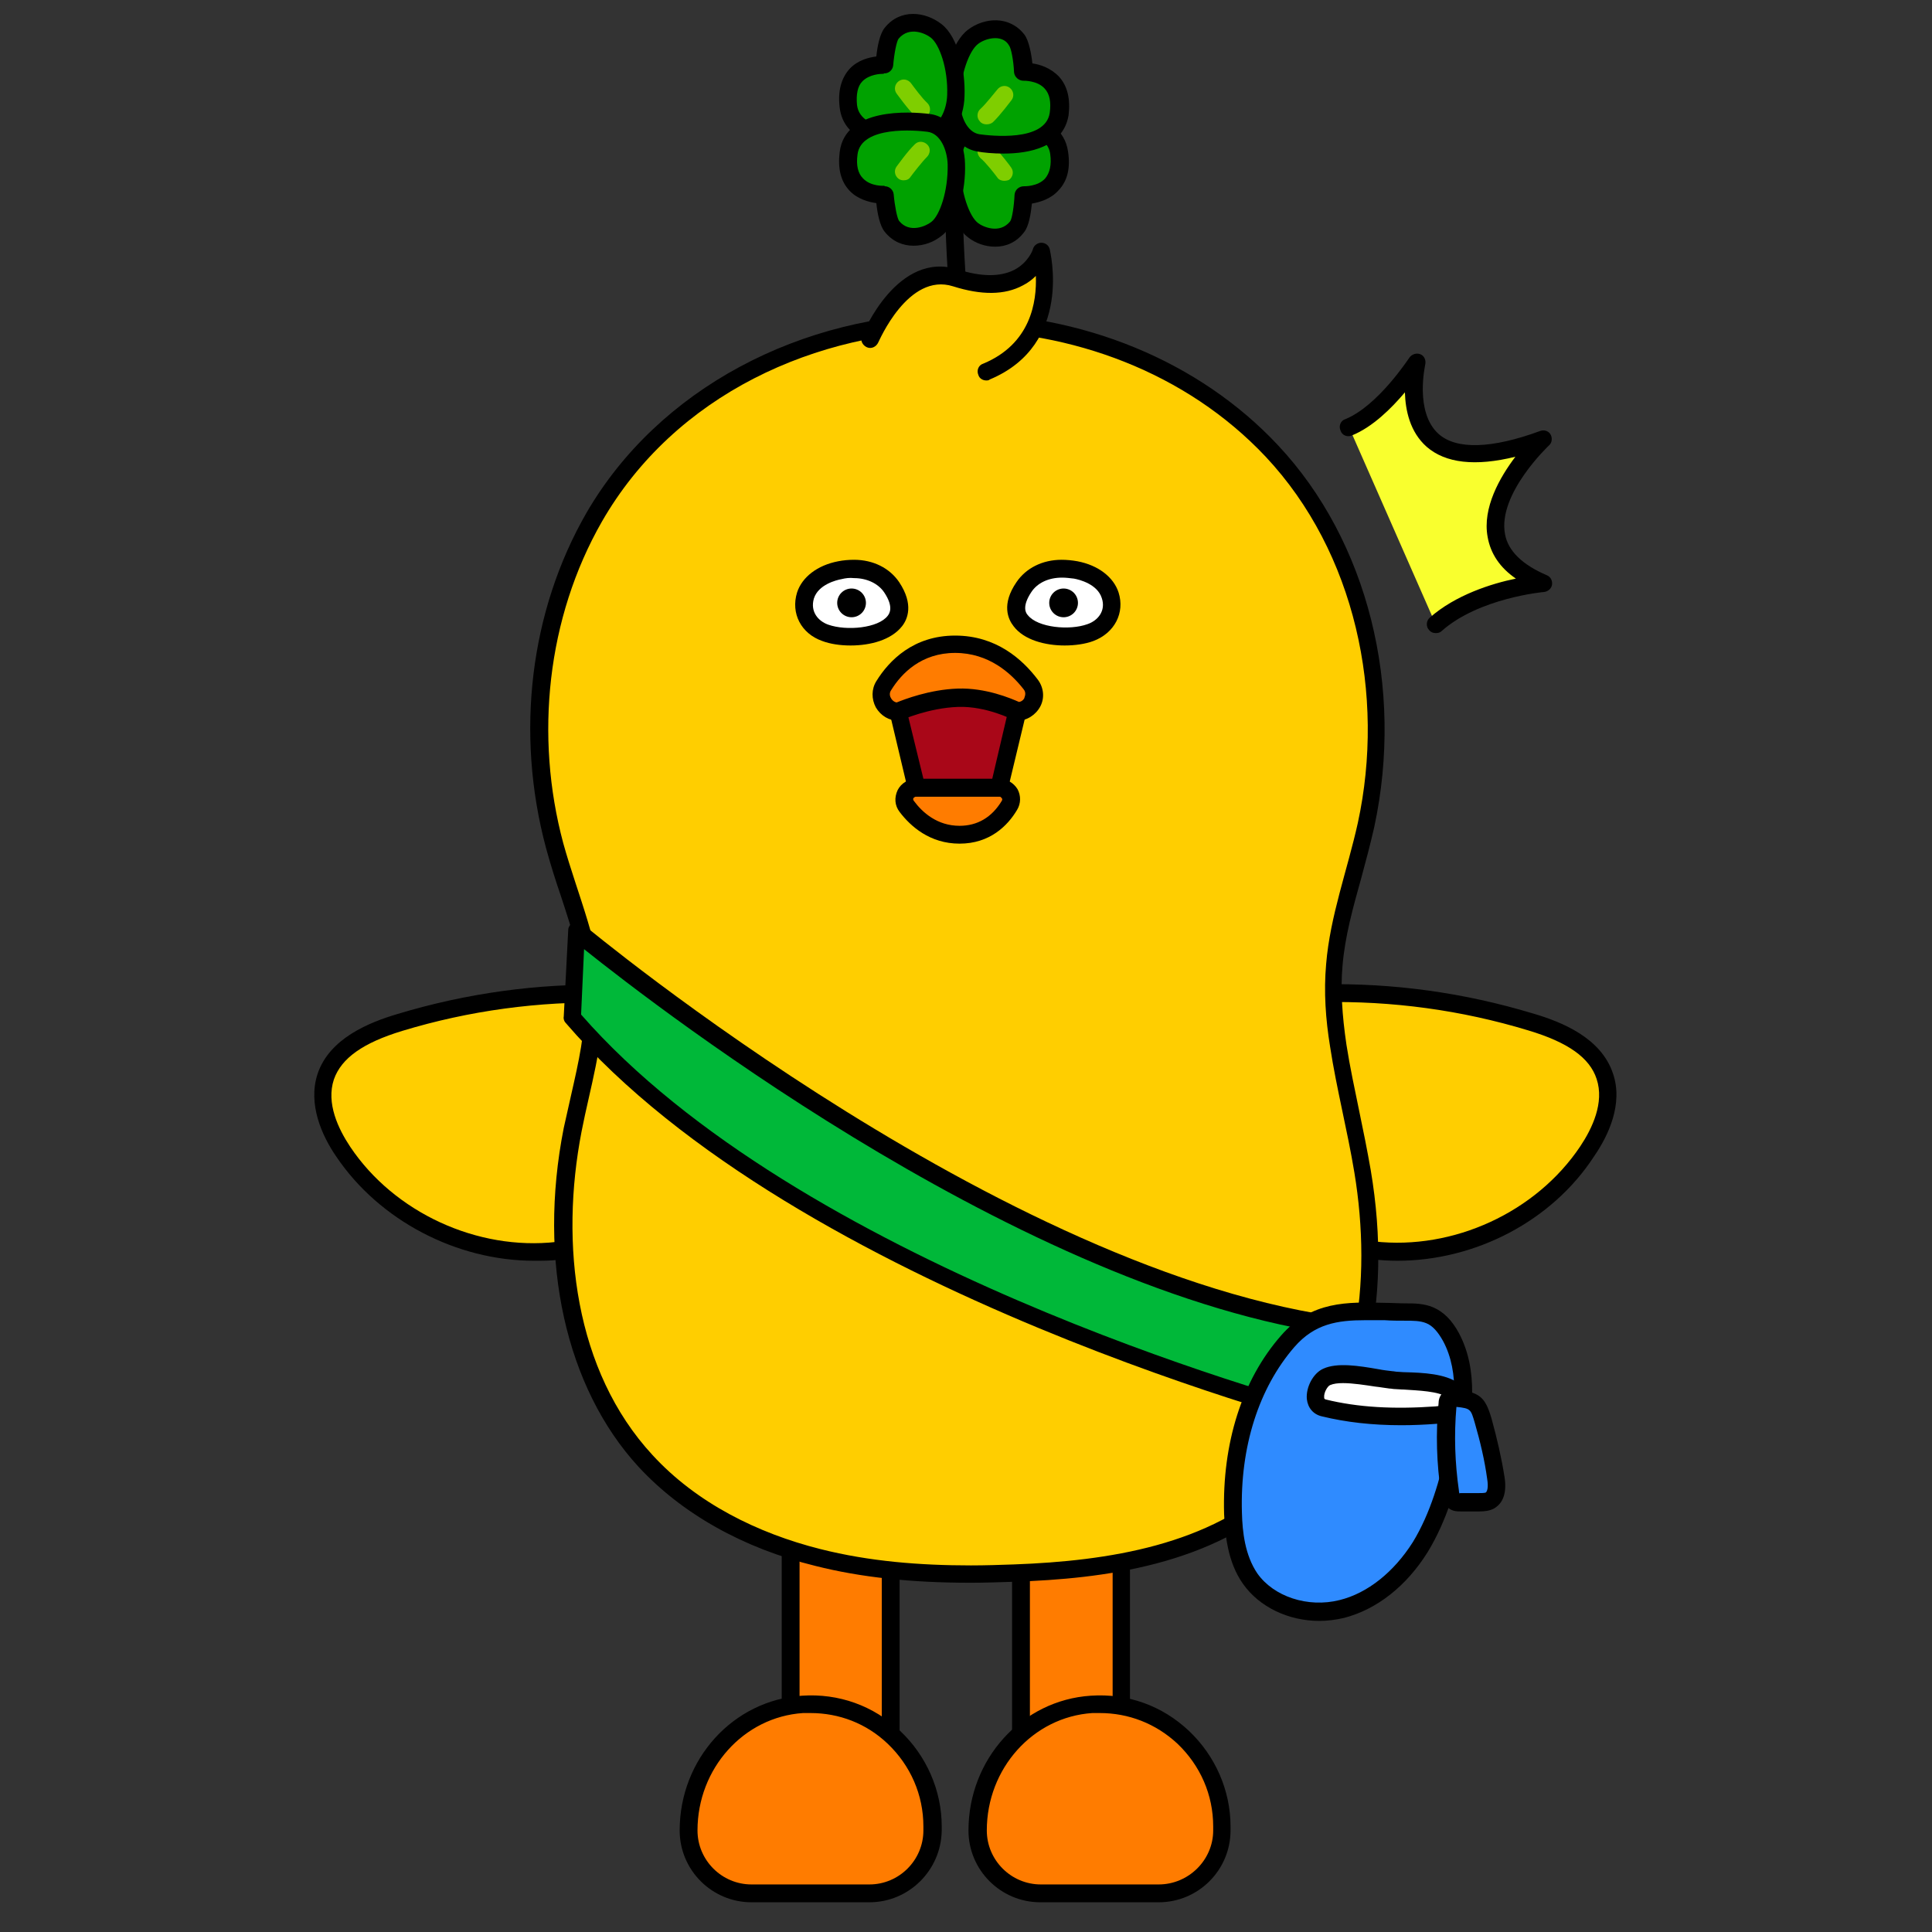 <?xml version="1.0" encoding="utf-8"?>
<!-- Generator: Adobe Illustrator 26.0.3, SVG Export Plug-In . SVG Version: 6.00 Build 0)  -->
<svg version="1.1" id="레이어_1" xmlns="http://www.w3.org/2000/svg" xmlns:xlink="http://www.w3.org/1999/xlink" x="0px"
	 y="0px" viewBox="0 0 390 390" style="enable-background:new 0 0 390 390;" xml:space="preserve">
<rect x="0" y="0" width="390" height="390" fill="#333333" stroke="none"/>
<style type="text/css">
	.st0{fill:#FFCE00;}
	.st1{fill:#00A200;}
	.st2{fill:#7FCE00;}
	.st3{fill:#FF7C00;}
	.st4{fill:#00B839;}
	.st5{fill:#2F8BFF;}
	.st6{fill:#FFFFFF;}
	.st7{fill:#A90718;}
	.st8{fill-rule:evenodd;clip-rule:evenodd;fill:#F9FF2E;}
	.st9{fill-rule:evenodd;clip-rule:evenodd;}
</style>
<g>
	<g>
		<g>
			<path class="st0" d="M194.1,68.8c0,0-2.5-26-1.2-34.1"/>
			<path d="M192.4,68.9c-0.1-1.1-2.5-26.3-1.2-34.5l3.5,0.5c-1.2,7.8,1.2,33.4,1.2,33.6L192.4,68.9z"/>
		</g>
	</g>
	<g>
		<g>
			<g>
				<path class="st1" d="M192.2,33.5c0-3.7,1.8-7.9,5.4-8.4c3-0.4,15.1-1.7,16.2,5.8c1.3,8.9-7.1,8.5-7.1,8.5s-0.3,5.1-1.3,6.4
					c-2.6,3.3-6.8,2.3-9,0.7C193.9,44.6,192.1,38.9,192.2,33.5z"/>
				<path d="M200.9,49.8c-2,0-4-0.7-5.5-1.9c-3.3-2.5-5-9.1-5-14.4c0-4.6,2.4-9.5,7-10.2c3.9-0.6,16.9-1.7,18.2,7.3
					c0.5,3.3-0.1,5.9-1.9,7.8c-1.6,1.8-3.8,2.4-5.4,2.7c-0.2,2-0.6,4.6-1.6,5.8C205.2,48.9,203.1,49.8,200.9,49.8z M202.6,26.5
					c-2.1,0-4,0.2-4.8,0.3c-2.5,0.4-3.9,3.7-3.9,6.7l0,0c0,5.4,1.8,10.2,3.5,11.5c1,0.8,4.4,2.3,6.5-0.3c0.4-0.5,0.8-3.1,0.9-5.4
					c0.1-1,0.9-1.7,1.9-1.7c0,0,2.8,0.1,4.3-1.6c0.9-1.1,1.3-2.7,1-4.9C211.5,27.3,206.6,26.5,202.6,26.5z M192.2,33.5L192.2,33.5
					L192.2,33.5z"/>
			</g>
			<g>
				<path class="st2" d="M202.7,36.5c-0.5,0-1.1-0.2-1.4-0.7c-0.6-0.8-2.3-3-3.4-3.9c-0.7-0.7-0.8-1.8-0.1-2.5
					c0.7-0.7,1.8-0.8,2.5-0.1c1.5,1.4,3.7,4.3,3.8,4.5c0.6,0.8,0.4,1.9-0.4,2.5C203.5,36.4,203.1,36.5,202.7,36.5z"/>
			</g>
		</g>
		<g>
			<g>
				<g>
					<path class="st1" d="M192.2,20.4c0,3.7,1.8,7.9,5.4,8.4c3,0.4,15.1,1.7,16.2-5.8c1.3-8.9-7.1-8.5-7.1-8.5s-0.3-5.1-1.3-6.4
						c-2.6-3.3-6.8-2.3-9-0.7C193.9,9.3,192.1,15,192.2,20.4z"/>
					<path d="M202.6,31c-2.2,0-4.1-0.2-5.2-0.4c-4.5-0.7-6.9-5.6-7-10.2l0,0c0-5.3,1.7-11.9,5-14.4c3.3-2.5,8.4-2.9,11.4,1
						c0.9,1.2,1.4,3.9,1.6,5.8c1.5,0.2,3.7,0.9,5.4,2.7c1.7,1.9,2.3,4.5,1.9,7.8C214.6,29.7,207.8,31,202.6,31z M200.9,7.7
						c-1.5,0-2.9,0.7-3.5,1.2c-1.7,1.3-3.6,6.1-3.6,11.5l0,0c0,3,1.4,6.3,3.9,6.7c2.2,0.3,13.3,1.6,14.2-4.3c0.3-2.2,0-3.8-1-4.9
						c-1.5-1.7-4.3-1.6-4.3-1.6c-0.9,0-1.8-0.7-1.9-1.7c-0.1-2.4-0.6-4.9-1-5.4C203.1,8.1,202,7.7,200.9,7.7z"/>
				</g>
				<g>
					<path class="st2" d="M199.1,25.1c-0.5,0-1-0.2-1.3-0.6c-0.7-0.7-0.6-1.9,0.1-2.5c1.1-1,2.8-3.2,3.4-3.9c0.6-0.8,1.7-1,2.5-0.4
						c0.8,0.6,1,1.7,0.4,2.5c-0.1,0.1-2.3,3.1-3.8,4.5C200,25,199.6,25.1,199.1,25.1z"/>
				</g>
			</g>
			<g>
				<g>
					<path class="st1" d="M193,19.3c-0.1,3.7-2,7.9-5.6,8.3c-3,0.4-15.1,1.4-16.1-6.2c-1.1-8.9,7.3-8.4,7.3-8.4S179,8,180,6.7
						c2.7-3.3,6.8-2.1,9-0.5C191.5,8.2,193.1,13.9,193,19.3z"/>
					<path d="M183.1,29.7c-5.4,0-12.8-1.2-13.6-8c-0.4-3.3,0.3-5.9,2-7.8c1.7-1.8,3.9-2.3,5.4-2.5c0.2-2,0.7-4.6,1.7-5.8
						c3.1-3.9,8.2-3.3,11.5-0.7c3.3,2.6,4.8,9.2,4.6,14.5l0,0c-0.1,4.6-2.6,9.5-7.2,10C186.6,29.5,185,29.7,183.1,29.7z M178.3,14.9
						c-0.6,0-2.8,0.1-4.2,1.5c-1,1-1.3,2.7-1.1,4.8c0.7,5.9,11.9,4.9,14.1,4.6c2.5-0.3,4-3.6,4.1-6.6l0,0c0.2-5.4-1.6-10.3-3.3-11.6
						c-1-0.8-4.3-2.4-6.5,0.2c-0.4,0.5-0.9,3-1.1,5.4c-0.1,1-1,1.7-1.9,1.6C178.5,14.9,178.4,14.9,178.3,14.9z M193,19.3L193,19.3
						L193,19.3z"/>
				</g>
				<g>
					<path class="st2" d="M185.9,23.9c-0.4,0-0.9-0.2-1.2-0.5c-1.5-1.4-3.6-4.4-3.7-4.5c-0.6-0.8-0.4-1.9,0.4-2.5
						c0.8-0.6,1.9-0.4,2.5,0.4c0.6,0.8,2.2,3,3.3,4c0.7,0.7,0.7,1.8,0.1,2.5C186.9,23.7,186.4,23.9,185.9,23.9z"/>
				</g>
			</g>
		</g>
		<g>
			<g>
				<path class="st1" d="M193,33.2c-0.1-3.7-2-7.9-5.6-8.3c-3-0.4-15.1-1.4-16.1,6.2c-1.1,8.9,7.3,8.4,7.3,8.4s0.4,5.1,1.5,6.4
					c2.7,3.3,6.8,2.1,9,0.5C191.5,44.3,193.1,38.6,193,33.2z"/>
				<path d="M184.4,49.6c-2.1,0-4.2-0.8-5.8-2.8c-1-1.2-1.5-3.8-1.7-5.8c-1.5-0.2-3.8-0.8-5.4-2.5c-1.8-1.9-2.4-4.5-2-7.8
					c1.1-9,14.1-8.2,18.1-7.7c4.6,0.5,7.1,5.5,7.2,10l0,0c0.2,5.3-1.4,11.9-4.6,14.5C188.5,48.9,186.5,49.6,184.4,49.6z M178.6,37.6
					c0.9,0,1.7,0.7,1.8,1.6c0.2,2.3,0.7,4.9,1.1,5.4c2.1,2.6,5.5,1,6.5,0.2c1.7-1.3,3.4-6.2,3.3-11.6c-0.1-3-1.5-6.3-4.1-6.6
					c-2.2-0.3-13.4-1.3-14.1,4.6c-0.3,2.2,0.1,3.8,1.1,4.8c1.6,1.7,4.3,1.5,4.4,1.5C178.5,37.6,178.5,37.6,178.6,37.6z"/>
			</g>
			<g>
				<path class="st2" d="M182.4,36.4c-0.4,0-0.7-0.1-1-0.3c-0.8-0.6-1-1.7-0.4-2.5c0.1-0.1,2.2-3.1,3.7-4.5c0.7-0.7,1.8-0.6,2.5,0.1
					c0.7,0.7,0.6,1.8-0.1,2.5c-1,1-2.7,3.2-3.3,4C183.5,36.2,183,36.4,182.4,36.4z"/>
			</g>
		</g>
	</g>
</g>
<g>
	<g>
		<rect x="159.6" y="287.2" class="st3" width="20.2" height="86.5"/>
		<path d="M181.6,375.5h-23.8v-90h23.8V375.5z M161.4,371.9H178V289h-16.6V371.9z"/>
	</g>
	<g>
		<path class="st3" d="M188.2,368.6c0-14.2-11.9-25.5-26.3-24.6c-13.1,0.8-23,12.3-23,25.4v0c0,7,5.7,12.7,12.7,12.7h23.8
			c7,0,12.7-5.7,12.7-12.7V368.6z"/>
		<path d="M175.5,384h-23.8c-8,0-14.5-6.5-14.5-14.5c0-14.4,10.8-26.3,24.7-27.2c7.4-0.5,14.4,2,19.8,7.1c5.3,5,8.4,12,8.4,19.3v0.8
			C190,377.5,183.5,384,175.5,384z M163.6,345.8c-0.5,0-1,0-1.5,0c-12,0.8-21.3,11.2-21.3,23.7c0,6,4.9,10.9,10.9,10.9h23.8
			c6,0,10.9-4.9,10.9-10.9v-0.8c0-6.4-2.6-12.3-7.2-16.7C174.9,347.9,169.4,345.8,163.6,345.8z"/>
	</g>
</g>
<g>
	<g>
		<rect x="206.1" y="285.6" class="st3" width="20.2" height="86.7"/>
		<path d="M228.1,374.1h-23.8v-90.3h23.8V374.1z M207.9,370.5h16.7v-83.1h-16.7V370.5z"/>
	</g>
	<g>
		<path class="st3" d="M246.6,368.6c0-14.2-11.9-25.5-26.3-24.6c-13.1,0.8-23,12.3-23,25.4v0c0,7,5.7,12.7,12.7,12.7h23.8
			c7,0,12.7-5.7,12.7-12.7V368.6z"/>
		<path d="M233.9,384H210c-8,0-14.5-6.5-14.5-14.5c0-14.4,10.8-26.3,24.7-27.2c7.4-0.5,14.4,2,19.8,7.1c5.3,5,8.4,12,8.4,19.3v0.8
			C248.4,377.5,241.9,384,233.9,384z M222,345.8c-0.5,0-1,0-1.5,0c-12,0.8-21.3,11.2-21.3,23.7c0,6,4.9,10.9,10.9,10.9h23.8
			c6,0,11-4.9,11-10.9v-0.8c0-6.4-2.6-12.3-7.2-16.7C233.3,347.9,227.8,345.8,222,345.8z"/>
	</g>
</g>
<g>
	<path class="st0" d="M138.9,205.2c-4.1-3.8-10.1-4.5-15.7-4.6c-14.3-0.3-28.6,1.7-42.3,5.8c-6.2,1.9-12.9,4.9-14.9,11
		c-1.7,5.1,0.5,10.7,3.5,15.2c9.3,13.9,26.7,21.9,43.3,20"/>
	<path d="M107.8,254.5c-15.6,0-31.2-8.1-39.9-21c-2.9-4.2-5.8-10.6-3.8-16.7c2.4-7.2,10.4-10.4,16.1-12.1
		c13.9-4.2,28.3-6.2,42.8-5.9c5.8,0.1,12.4,0.8,16.9,5.1c0.7,0.7,0.8,1.8,0.1,2.5c-0.7,0.7-1.8,0.7-2.5,0.1c-3.7-3.4-9.4-4-14.6-4.1
		c-14.1-0.3-28.2,1.6-41.7,5.7c-7.9,2.4-12.3,5.5-13.8,9.8c-1.6,4.8,0.9,10,3.3,13.6c8.9,13.3,25.7,21,41.6,19.2
		c1-0.1,1.9,0.6,2,1.6c0.1,1-0.6,1.9-1.6,2C111.3,254.5,109.6,254.5,107.8,254.5z"/>
</g>
<g>
	<path class="st0" d="M251.1,205.2c4.1-3.8,10.1-4.5,15.7-4.6c14.3-0.3,28.6,1.7,42.3,5.8c6.2,1.9,12.9,4.9,14.9,11
		c1.7,5.1-0.5,10.7-3.5,15.2c-9.3,13.9-26.7,21.9-43.3,20"/>
	<path d="M282.1,254.5c-1.7,0-3.4-0.1-5.1-0.3c-1-0.1-1.7-1-1.6-2c0.1-1,1.1-1.7,2-1.6c16,1.8,32.7-5.9,41.6-19.2
		c2.4-3.6,4.9-8.8,3.3-13.6c-1.4-4.3-5.8-7.4-13.8-9.8c-13.5-4.1-27.5-6-41.7-5.7c-5.1,0.1-10.9,0.7-14.6,4.1
		c-0.7,0.7-1.8,0.6-2.5-0.1c-0.7-0.7-0.6-1.8,0.1-2.5c4.5-4.3,11.1-5,16.9-5.1c14.6-0.3,28.9,1.7,42.8,5.9
		c5.8,1.7,13.7,4.9,16.1,12.1c2.1,6.1-0.9,12.5-3.8,16.7C313.3,246.5,297.8,254.5,282.1,254.5z"/>
</g>
<g>
	<g>
		<path class="st0" d="M195.9,317.7c-11.8,0-21.9-1.1-30.9-3.3c-14.3-3.6-26.3-10.3-34.8-19.5c-14.4-15.6-19.9-40.6-14.7-66.8
			c0.4-2.2,0.9-4.5,1.5-6.7c1.4-6.4,2.9-12.9,2.7-19.4c-0.2-7.4-2.5-14.3-4.9-21.7c-1-3.1-2.1-6.4-2.9-9.6
			c-6.1-22.7-3.1-46.8,8-66.2c14-24.3,42.1-39.5,73.3-39.5c24.8,0,47.9,9.5,63.5,26.1c17.7,18.9,25,47.8,19,75.5
			c-0.7,3.4-1.7,6.8-2.6,10.1c-1.6,5.9-3.3,12-3.8,18.2c-0.4,4.9-0.2,10,0.8,16.3c0.7,4.5,1.7,9.1,2.6,13.6
			c0.8,3.8,1.7,7.8,2.3,11.8c4.4,26.6-1.3,49.8-15.7,63.5c-15.1,14.3-37.1,16.9-54.7,17.6C201.7,317.7,198.8,317.7,195.9,317.7
			C195.9,317.7,195.9,317.7,195.9,317.7z"/>
	</g>
	<g>
		<path d="M193.3,66.7c23,0,46.1,8.4,62.2,25.5c18.1,19.3,24.2,48.1,18.6,73.9c-2.1,9.5-5.6,18.8-6.4,28.5
			c-0.5,5.6-0.1,11.2,0.8,16.7c1.3,8.5,3.5,16.9,4.9,25.4c3.6,21.8,0.9,46.7-15.2,62c-13.9,13.2-34.4,16.4-53.5,17.1
			c-2.9,0.1-5.8,0.2-8.7,0.2c-10.3,0-20.5-0.8-30.4-3.3c-12.7-3.2-25-9.3-33.9-19c-15.7-17-18.7-42.6-14.3-65.3
			c1.7-8.8,4.5-17.5,4.2-26.5c-0.3-10.9-5-21.2-7.9-31.7c-5.8-21.6-3.3-45.5,7.8-64.9C136.2,79.7,164.7,66.7,193.3,66.7 M193.3,63.2
			c-31.8,0-60.5,15.5-74.9,40.3c-11.4,19.8-14.4,44.4-8.2,67.6c0.9,3.3,1.9,6.5,3,9.7c2.4,7.3,4.6,14.1,4.8,21.2
			c0.2,6.3-1.2,12.4-2.7,19c-0.5,2.2-1,4.5-1.5,6.7c-5.3,26.8,0.4,52.4,15.1,68.4c8.7,9.4,21,16.4,35.7,20
			c9.1,2.3,19.3,3.4,31.3,3.4c2.8,0,5.7-0.1,8.8-0.2c17.9-0.6,40.3-3.3,55.8-18c14.9-14.2,20.8-37.9,16.2-65.1
			c-0.7-4-1.5-8-2.3-11.8c-0.9-4.4-1.9-9-2.6-13.5c-0.9-6.1-1.2-11.2-0.8-15.9c0.5-6,2.1-11.7,3.8-17.8c0.9-3.3,1.8-6.7,2.6-10.2
			c6.1-28.3-1.3-57.8-19.4-77.1C242.1,72.9,218.5,63.2,193.3,63.2L193.3,63.2z"/>
	</g>
</g>
<g>
	<g>
		<path class="st4" d="M116.4,188c0,0,87.5,73.6,159.1,80.3c0,0-0.9,13.5-4.5,18.9c0,0-108.3-27.1-155.4-81.8L116.4,188z"/>
		<path d="M270.9,289c-0.1,0-0.3,0-0.4-0.1c-1.1-0.3-109.4-27.9-156.3-82.4c-0.3-0.3-0.5-0.8-0.4-1.3l0.9-17.4
			c0-0.7,0.4-1.3,1.1-1.5c0.6-0.3,1.3-0.2,1.9,0.3c0.9,0.7,87.9,73.3,158.1,79.9c1,0.1,1.7,0.9,1.6,1.9c0,0.6-1,14.1-4.8,19.8
			C272.1,288.7,271.5,289,270.9,289z M117.3,204.8c43.7,50,140.4,77.1,152.7,80.3c2-3.9,3.1-11.2,3.5-15.2
			c-63.9-7-140.2-66-155.6-78.3L117.3,204.8z"/>
	</g>
	<g>
		<path class="st5" d="M283.7,264.9c1.6,0,3.3,0,4.9,0.7c1.9,0.8,3.3,2.6,4.3,4.4c3.7,6.9,2.6,15.4,0.9,23
			c-1.5,6.7-3.4,13.5-7.1,19.4c-3.6,5.9-9.2,10.8-15.8,12.5s-14.5-0.5-18.5-6.2c-2.6-3.8-3.3-8.6-3.4-13.2
			c-0.4-12.4,2.9-25.3,11-34.7C266.5,263.2,274.6,264.9,283.7,264.9z"/>
		<path d="M266.3,327.2c-6.2,0-12.1-2.8-15.4-7.5c-3.1-4.4-3.6-9.9-3.8-14.1c-0.4-14.2,3.6-27,11.5-36c6.1-7,13.4-6.8,21-6.6
			c1.3,0,2.7,0.1,4.1,0.1l0,0c1.7,0,3.7,0,5.6,0.8c2.1,0.9,3.8,2.6,5.2,5.2c4,7.5,2.8,16.5,1,24.3c-1.4,6.3-3.4,13.5-7.3,19.9
			c-4.3,6.9-10.3,11.6-16.9,13.3C269.6,327,267.9,327.2,266.3,327.2z M275.6,266.5c-5.6,0-10.2,0.7-14.3,5.4
			c-7.2,8.3-11,20.2-10.6,33.5c0.1,3.8,0.6,8.5,3.1,12.2c3.3,4.7,10.2,7,16.6,5.4c5.7-1.4,11-5.7,14.8-11.7
			c3.6-5.9,5.5-12.8,6.8-18.8c1.6-7.1,2.8-15.3-0.7-21.8c-1-1.8-2.1-3.1-3.4-3.6c-1.2-0.5-2.7-0.5-4.2-0.5c-1.4,0-2.8,0-4.2-0.1
			C278.2,266.5,276.8,266.5,275.6,266.5z"/>
	</g>
	<g>
		<path class="st6" d="M280.8,278.6c-3.7-0.4-10.1-1.9-13-0.6c-2.1,0.9-3.5,5.5-0.6,6.2c7.4,1.8,15.2,2,22.8,1.4
			c2.8-0.2,6.8-2.5,3.4-5c-2.7-1.9-8.5-1.8-11.6-2C281.4,278.7,281.1,278.7,280.8,278.6z"/>
		<path d="M282.9,287.7c-5.9,0-11.2-0.6-16.1-1.8c-1.7-0.4-2.8-1.7-3-3.5c-0.2-2.4,1.3-5.2,3.3-6.1c2.8-1.3,7.2-0.6,11.2,0.1
			c1,0.2,2,0.3,2.8,0.4h0c0.3,0,0.6,0.1,0.8,0.1c0.5,0,1.1,0.1,1.8,0.1c3.6,0.1,8,0.3,10.7,2.2c2.3,1.6,2.2,3.4,2,4.3
			c-0.6,2.3-3.7,3.7-6.2,3.9C287.6,287.6,285.2,287.7,282.9,287.7z M271.1,279.2c-1,0-1.9,0.1-2.6,0.4c-0.5,0.2-1.3,1.5-1.2,2.5
			c0,0.3,0.1,0.3,0.3,0.4c6.5,1.6,13.7,2,22.2,1.4c1.5-0.1,2.9-0.9,3-1.3c0,0.1-0.2-0.2-0.6-0.5c-1.8-1.3-6-1.4-8.8-1.6
			c-0.7,0-1.4-0.1-1.9-0.1c-0.3,0-0.6-0.1-1-0.1c-0.9-0.1-1.9-0.3-2.9-0.4C275.6,279.6,273.1,279.2,271.1,279.2z"/>
	</g>
	<g>
		<path class="st5" d="M293.7,282.2c-0.4,0-0.9-0.1-1.1,0.2c-0.2,0.2-0.3,0.6-0.3,0.9c-0.5,5.9-0.4,11.9,0.5,17.8
			c0.1,0.7,0.3,1.4,0.8,1.8c0.4,0.3,0.9,0.3,1.4,0.3c1.2,0,2.4,0,3.6,0c0.8,0,1.6,0,2.3-0.4c1.4-0.8,1.4-2.9,1.2-4.6
			c-0.6-3.9-1.4-7.7-2.5-11.5C298.3,283,297.8,282.6,293.7,282.2z"/>
		<path d="M298.7,305.1c-0.1,0-0.2,0-0.3,0l-3.6,0c-0.6,0-1.5,0-2.3-0.6c-1.3-0.8-1.5-2.4-1.6-3c-0.9-6-1.1-12.2-0.5-18.3
			c0-0.4,0.1-1.3,0.8-2c0.9-0.9,2.1-0.8,2.6-0.7c0,0,0,0,0,0c4.8,0.5,6,1.4,7.3,5.9c1.1,4,2,7.9,2.6,11.7c0.5,3.1-0.2,5.3-2.1,6.4
			C300.7,305,299.6,305.1,298.7,305.1z M294,284c-0.5,5.7-0.3,11.3,0.5,16.9c0,0.3,0.1,0.5,0.1,0.6c0-0.1,0.2-0.1,0.3-0.1l3.6,0
			c0.4,0,1.1,0,1.4-0.1c0.3-0.2,0.6-1,0.3-2.8c-0.5-3.7-1.4-7.5-2.5-11.3C296.9,284.5,296.9,284.3,294,284z"/>
	</g>
</g>
<g>
	<path class="st0" d="M175.5,68.5c0,0,6.4-15.8,17.3-12.3c14.4,4.6,17.3-5.3,17.3-5.3s4.7,17.6-11,24.2"/>
	<path d="M199.1,76.8c-0.7,0-1.4-0.4-1.6-1.1c-0.4-0.9,0-2,1-2.3c9.6-4,10.8-12.5,10.6-17.7c-0.7,0.7-1.6,1.4-2.6,1.9
		c-3.7,2-8.4,2-14.1,0.2c-9.1-2.9-15,11.2-15.1,11.3c-0.4,0.9-1.4,1.4-2.3,1c-0.9-0.4-1.4-1.4-1-2.3c0.3-0.7,7.2-17.3,19.4-13.4
		c4.7,1.5,8.5,1.5,11.3,0.1c2.9-1.5,3.8-4.1,3.8-4.2c0.2-0.8,1-1.3,1.7-1.3c0.8,0,1.5,0.5,1.7,1.3c0,0.2,4.9,19.2-12.1,26.3
		C199.6,76.8,199.3,76.8,199.1,76.8z"/>
</g>
<g>
	<g>
		<path class="st3" d="M201.7,159c1.9,0,3,2.1,2,3.7c-1.7,2.7-4.7,5.8-10,5.8c-5.2,0-8.6-3-10.6-5.7c-1.2-1.6,0-3.8,1.9-3.8H201.7z"
			/>
		<path d="M193.7,170.3c-6,0-9.9-3.5-12.1-6.4c-1-1.3-1.1-2.9-0.4-4.4c0.7-1.4,2.2-2.3,3.8-2.3h16.7c1.5,0,2.9,0.8,3.7,2.1
			c0.7,1.3,0.7,2.9-0.1,4.2C203.4,166.7,199.8,170.3,193.7,170.3z M185,160.8c-0.3,0-0.5,0.2-0.6,0.3c-0.1,0.1-0.1,0.4,0.1,0.6
			c1.7,2.3,4.7,5,9.2,5c3.6,0,6.5-1.7,8.5-5c0.2-0.3,0.1-0.5,0-0.6c-0.1-0.1-0.2-0.3-0.5-0.3H185z"/>
	</g>
	<g>
		<polygon class="st7" points="181.3,143.7 185,159 201.7,159 205.3,143.7 195,136.9 		"/>
		<path d="M203.1,160.8h-19.5l-4.3-18.1l15.8-7.9l12.3,8.1L203.1,160.8z M186.4,157.2h13.9l3-12.8l-8.5-5.6l-11.5,5.7L186.4,157.2z"
			/>
	</g>
	<g>
		<path class="st3" d="M181.3,143.7c-2.7,0-4.4-3-2.9-5.3c2.4-3.8,6.8-8.4,14.4-8.4c7.5,0,12.4,4.4,15.3,8.2
			c1.7,2.3,0.1,5.5-2.8,5.5c0,0-5.6-3-12-2.8C187,141.1,181.3,143.7,181.3,143.7z"/>
		<path d="M205.3,145.5h-0.4l-0.4-0.2c0,0-5.4-2.8-11.1-2.6c-5.9,0.2-11.3,2.6-11.3,2.6l-0.3,0.2l-0.4,0c-1.9,0-3.6-1-4.6-2.7
			c-0.9-1.7-0.9-3.7,0.1-5.3c2.6-4.2,7.5-9.2,15.9-9.2c8.3,0,13.6,4.8,16.7,8.9c1.2,1.6,1.4,3.7,0.5,5.4
			C209.1,144.3,207.3,145.5,205.3,145.5z M192.8,131.8c-6.8,0-10.8,4.1-12.9,7.5c-0.5,0.7-0.2,1.4,0,1.7c0.1,0.2,0.5,0.7,1.1,0.8
			c1.5-0.6,6.6-2.6,12.3-2.8c5.7-0.2,10.8,2,12.4,2.7c0.7-0.1,1.1-0.7,1.1-0.9c0.1-0.3,0.4-1-0.2-1.7
			C204.1,135.9,199.6,131.8,192.8,131.8z"/>
	</g>
</g>
<g>
	<path class="st8" d="M289.8,126c8-7.1,21.7-8.3,21.7-8.3c-21.7-8.9,0-29.2,0-29.2C279.4,100.5,286,73.1,286,73.1
		s-6.5,10.1-13.7,13.1"/>
	<path d="M289.8,127.8c-0.5,0-1-0.2-1.3-0.6c-0.7-0.7-0.6-1.9,0.1-2.5c5.2-4.6,12.5-6.9,17.4-7.9c-3.2-2.2-5.1-5-5.7-8.4
		c-1.1-5.9,2.5-12.1,5.6-16.2c-8.1,2-14.1,1.3-17.9-2c-3.4-3-4.3-7.4-4.4-11c-2.7,3.2-6.5,7-10.7,8.7c-0.9,0.4-2,0-2.3-1
		c-0.4-0.9,0-2,1-2.3c6.6-2.7,12.8-12.3,12.9-12.4c0.5-0.7,1.4-1,2.2-0.7c0.8,0.3,1.2,1.2,1,2.1c0,0.1-2.2,9.6,2.7,14
		c3.6,3.2,10.7,3,20.5-0.6c0.8-0.3,1.7,0,2.1,0.7c0.4,0.7,0.3,1.7-0.3,2.2c-0.1,0.1-10.4,9.8-8.9,17.9c0.6,3.4,3.5,6.2,8.4,8.3
		c0.8,0.3,1.2,1.1,1.1,1.9c-0.1,0.8-0.8,1.4-1.6,1.5c-0.1,0-13.2,1.2-20.7,7.9C290.7,127.7,290.3,127.8,289.8,127.8z"/>
</g>
<g>
	<g>
		<path class="st6" d="M169.6,115.1c0.9-0.2,1.9-0.3,2.8-0.3c3,0,5.9,1.2,7.6,3.7c6.1,9-7.1,11.5-13.4,9.2c-3.2-1.1-5.1-4.2-4-7.5
			C163.6,117.3,166.7,115.7,169.6,115.1z"/>
		<path d="M171.7,130.3c-2.1,0-4.1-0.3-5.7-0.9c-4.3-1.5-6.4-5.6-5.1-9.8c1-3.1,4.1-5.5,8.3-6.3l0,0c1-0.2,2.1-0.3,3.2-0.3
			c3.9,0,7.2,1.7,9.1,4.5c3,4.5,1.7,7.5,0.6,8.9C179.9,129.2,175.7,130.3,171.7,130.3z M169.9,116.9c-1.1,0.2-4.7,1.1-5.6,3.9
			c-0.8,2.7,0.9,4.6,2.9,5.3c3.7,1.3,10.1,0.7,12-1.8c0.3-0.4,1.3-1.7-0.7-4.7c-1.2-1.8-3.5-2.9-6.1-2.9
			C171.5,116.6,170.7,116.7,169.9,116.9L169.9,116.9z"/>
	</g>
	<g>
		<circle class="st9" cx="171.9" cy="121.7" r="2.9"/>
	</g>
	<g>
		<path class="st6" d="M217.1,115.1c-0.9-0.2-1.9-0.3-2.8-0.3c-3,0-5.9,1.2-7.6,3.7c-6.1,9,7.1,11.5,13.4,9.2c3.2-1.1,5.1-4.2,4-7.5
			C223.1,117.3,219.9,115.7,217.1,115.1z"/>
		<path d="M214.9,130.3c-3.9,0-8.2-1.1-10.3-3.9c-1.1-1.4-2.5-4.4,0.6-8.9c1.9-2.8,5.2-4.5,9.1-4.5c1,0,2.1,0.1,3.2,0.3v0
			c4.2,0.8,7.3,3.2,8.3,6.3c1.3,4.1-0.8,8.2-5.1,9.8C219.1,130,217,130.3,214.9,130.3z M214.4,116.6
			C214.4,116.6,214.3,116.6,214.4,116.6c-2.8,0-5,1.1-6.2,2.9c-2,3-1.1,4.3-0.7,4.7c2,2.5,8.4,3.1,12,1.8c2.1-0.7,3.8-2.7,2.9-5.3
			c-0.9-2.8-4.5-3.7-5.6-3.9C215.9,116.7,215.2,116.6,214.4,116.6z"/>
	</g>
	<g>
		<circle class="st9" cx="214.7" cy="121.7" r="2.9"/>
	</g>
</g>
</svg>
